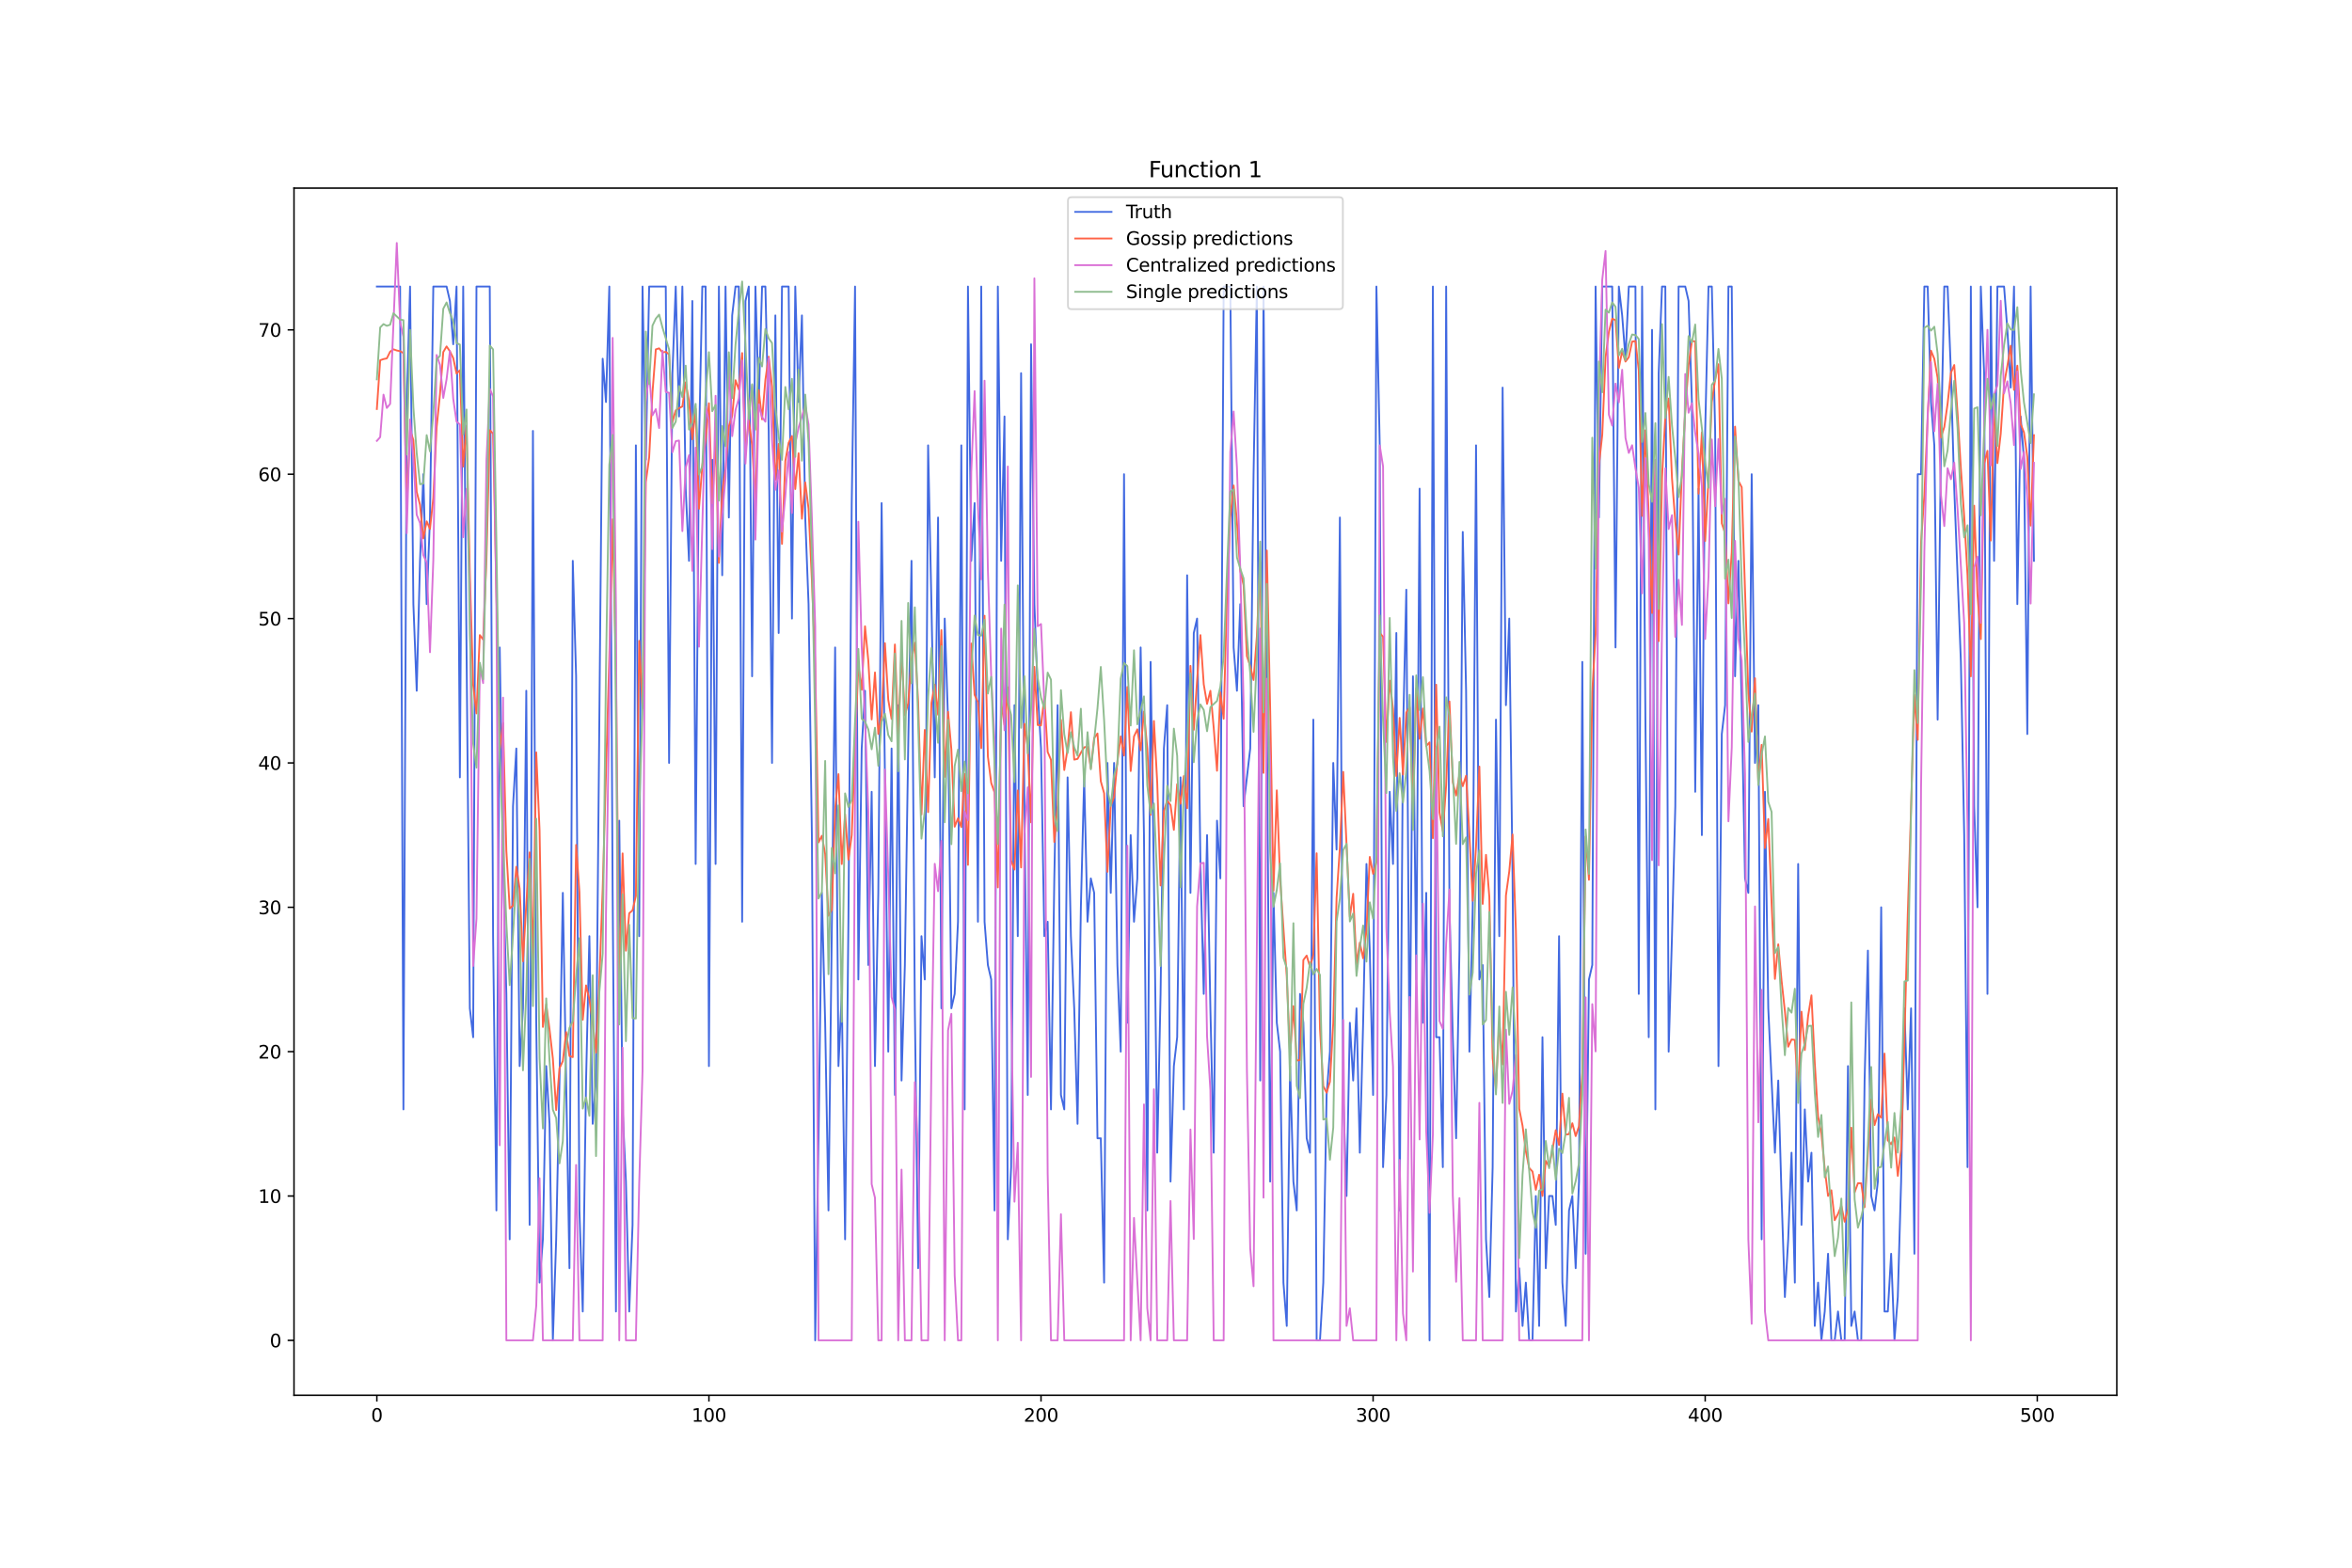 <?xml version="1.0" encoding="utf-8" standalone="no"?>
<!DOCTYPE svg PUBLIC "-//W3C//DTD SVG 1.1//EN"
  "http://www.w3.org/Graphics/SVG/1.1/DTD/svg11.dtd">
<svg xmlns:xlink="http://www.w3.org/1999/xlink" width="1296pt" height="864pt" viewBox="0 0 1296 864" xmlns="http://www.w3.org/2000/svg" version="1.1">
 <defs>
  <style type="text/css">*{stroke-linejoin: round; stroke-linecap: butt}</style>
 </defs>
 <g id="figure_1">
  <g id="patch_1">
   <path d="M 0 864 
L 1296 864 
L 1296 0 
L 0 0 
z
" style="fill: #ffffff"/>
  </g>
  <g id="axes_1">
   <g id="patch_2">
    <path d="M 162 768.96 
L 1166.4 768.96 
L 1166.4 103.68 
L 162 103.68 
z
" style="fill: #ffffff"/>
   </g>
   <g id="matplotlib.axis_1">
    <g id="xtick_1">
     <g id="line2d_1">
      <defs>
       <path id="mc1943045bb" d="M 0 0 
L 0 3.5 
" style="stroke: #000000; stroke-width: 0.8"/>
      </defs>
      <g>
       <use xlink:href="#mc1943045bb" x="207.655" y="768.96" style="stroke: #000000; stroke-width: 0.8"/>
      </g>
     </g>
     <g id="text_1">
      <!-- 0 -->
      <g transform="translate(204.473 783.558) scale(0.1 -0.1)">
       <defs>
        <path id="DejaVuSans-30" d="M 2034 4250 
Q 1547 4250 1301 3770 
Q 1056 3291 1056 2328 
Q 1056 1369 1301 889 
Q 1547 409 2034 409 
Q 2525 409 2770 889 
Q 3016 1369 3016 2328 
Q 3016 3291 2770 3770 
Q 2525 4250 2034 4250 
z
M 2034 4750 
Q 2819 4750 3233 4129 
Q 3647 3509 3647 2328 
Q 3647 1150 3233 529 
Q 2819 -91 2034 -91 
Q 1250 -91 836 529 
Q 422 1150 422 2328 
Q 422 3509 836 4129 
Q 1250 4750 2034 4750 
z
" transform="scale(0.016)"/>
       </defs>
       <use xlink:href="#DejaVuSans-30"/>
      </g>
     </g>
    </g>
    <g id="xtick_2">
     <g id="line2d_2">
      <g>
       <use xlink:href="#mc1943045bb" x="390.639" y="768.96" style="stroke: #000000; stroke-width: 0.8"/>
      </g>
     </g>
     <g id="text_2">
      <!-- 100 -->
      <g transform="translate(381.095 783.558) scale(0.1 -0.1)">
       <defs>
        <path id="DejaVuSans-31" d="M 794 531 
L 1825 531 
L 1825 4091 
L 703 3866 
L 703 4441 
L 1819 4666 
L 2450 4666 
L 2450 531 
L 3481 531 
L 3481 0 
L 794 0 
L 794 531 
z
" transform="scale(0.016)"/>
       </defs>
       <use xlink:href="#DejaVuSans-31"/>
       <use xlink:href="#DejaVuSans-30" x="63.623"/>
       <use xlink:href="#DejaVuSans-30" x="127.246"/>
      </g>
     </g>
    </g>
    <g id="xtick_3">
     <g id="line2d_3">
      <g>
       <use xlink:href="#mc1943045bb" x="573.623" y="768.96" style="stroke: #000000; stroke-width: 0.8"/>
      </g>
     </g>
     <g id="text_3">
      <!-- 200 -->
      <g transform="translate(564.079 783.558) scale(0.1 -0.1)">
       <defs>
        <path id="DejaVuSans-32" d="M 1228 531 
L 3431 531 
L 3431 0 
L 469 0 
L 469 531 
Q 828 903 1448 1529 
Q 2069 2156 2228 2338 
Q 2531 2678 2651 2914 
Q 2772 3150 2772 3378 
Q 2772 3750 2511 3984 
Q 2250 4219 1831 4219 
Q 1534 4219 1204 4116 
Q 875 4013 500 3803 
L 500 4441 
Q 881 4594 1212 4672 
Q 1544 4750 1819 4750 
Q 2544 4750 2975 4387 
Q 3406 4025 3406 3419 
Q 3406 3131 3298 2873 
Q 3191 2616 2906 2266 
Q 2828 2175 2409 1742 
Q 1991 1309 1228 531 
z
" transform="scale(0.016)"/>
       </defs>
       <use xlink:href="#DejaVuSans-32"/>
       <use xlink:href="#DejaVuSans-30" x="63.623"/>
       <use xlink:href="#DejaVuSans-30" x="127.246"/>
      </g>
     </g>
    </g>
    <g id="xtick_4">
     <g id="line2d_4">
      <g>
       <use xlink:href="#mc1943045bb" x="756.607" y="768.96" style="stroke: #000000; stroke-width: 0.8"/>
      </g>
     </g>
     <g id="text_4">
      <!-- 300 -->
      <g transform="translate(747.063 783.558) scale(0.1 -0.1)">
       <defs>
        <path id="DejaVuSans-33" d="M 2597 2516 
Q 3050 2419 3304 2112 
Q 3559 1806 3559 1356 
Q 3559 666 3084 287 
Q 2609 -91 1734 -91 
Q 1441 -91 1130 -33 
Q 819 25 488 141 
L 488 750 
Q 750 597 1062 519 
Q 1375 441 1716 441 
Q 2309 441 2620 675 
Q 2931 909 2931 1356 
Q 2931 1769 2642 2001 
Q 2353 2234 1838 2234 
L 1294 2234 
L 1294 2753 
L 1863 2753 
Q 2328 2753 2575 2939 
Q 2822 3125 2822 3475 
Q 2822 3834 2567 4026 
Q 2313 4219 1838 4219 
Q 1578 4219 1281 4162 
Q 984 4106 628 3988 
L 628 4550 
Q 988 4650 1302 4700 
Q 1616 4750 1894 4750 
Q 2613 4750 3031 4423 
Q 3450 4097 3450 3541 
Q 3450 3153 3228 2886 
Q 3006 2619 2597 2516 
z
" transform="scale(0.016)"/>
       </defs>
       <use xlink:href="#DejaVuSans-33"/>
       <use xlink:href="#DejaVuSans-30" x="63.623"/>
       <use xlink:href="#DejaVuSans-30" x="127.246"/>
      </g>
     </g>
    </g>
    <g id="xtick_5">
     <g id="line2d_5">
      <g>
       <use xlink:href="#mc1943045bb" x="939.591" y="768.96" style="stroke: #000000; stroke-width: 0.8"/>
      </g>
     </g>
     <g id="text_5">
      <!-- 400 -->
      <g transform="translate(930.047 783.558) scale(0.1 -0.1)">
       <defs>
        <path id="DejaVuSans-34" d="M 2419 4116 
L 825 1625 
L 2419 1625 
L 2419 4116 
z
M 2253 4666 
L 3047 4666 
L 3047 1625 
L 3713 1625 
L 3713 1100 
L 3047 1100 
L 3047 0 
L 2419 0 
L 2419 1100 
L 313 1100 
L 313 1709 
L 2253 4666 
z
" transform="scale(0.016)"/>
       </defs>
       <use xlink:href="#DejaVuSans-34"/>
       <use xlink:href="#DejaVuSans-30" x="63.623"/>
       <use xlink:href="#DejaVuSans-30" x="127.246"/>
      </g>
     </g>
    </g>
    <g id="xtick_6">
     <g id="line2d_6">
      <g>
       <use xlink:href="#mc1943045bb" x="1122.575" y="768.96" style="stroke: #000000; stroke-width: 0.8"/>
      </g>
     </g>
     <g id="text_6">
      <!-- 500 -->
      <g transform="translate(1113.032 783.558) scale(0.1 -0.1)">
       <defs>
        <path id="DejaVuSans-35" d="M 691 4666 
L 3169 4666 
L 3169 4134 
L 1269 4134 
L 1269 2991 
Q 1406 3038 1543 3061 
Q 1681 3084 1819 3084 
Q 2600 3084 3056 2656 
Q 3513 2228 3513 1497 
Q 3513 744 3044 326 
Q 2575 -91 1722 -91 
Q 1428 -91 1123 -41 
Q 819 9 494 109 
L 494 744 
Q 775 591 1075 516 
Q 1375 441 1709 441 
Q 2250 441 2565 725 
Q 2881 1009 2881 1497 
Q 2881 1984 2565 2268 
Q 2250 2553 1709 2553 
Q 1456 2553 1204 2497 
Q 953 2441 691 2322 
L 691 4666 
z
" transform="scale(0.016)"/>
       </defs>
       <use xlink:href="#DejaVuSans-35"/>
       <use xlink:href="#DejaVuSans-30" x="63.623"/>
       <use xlink:href="#DejaVuSans-30" x="127.246"/>
      </g>
     </g>
    </g>
   </g>
   <g id="matplotlib.axis_2">
    <g id="ytick_1">
     <g id="line2d_7">
      <defs>
       <path id="m480a8b5e9c" d="M 0 0 
L -3.5 0 
" style="stroke: #000000; stroke-width: 0.8"/>
      </defs>
      <g>
       <use xlink:href="#m480a8b5e9c" x="162" y="738.72" style="stroke: #000000; stroke-width: 0.8"/>
      </g>
     </g>
     <g id="text_7">
      <!-- 0 -->
      <g transform="translate(148.637 742.519) scale(0.1 -0.1)">
       <use xlink:href="#DejaVuSans-30"/>
      </g>
     </g>
    </g>
    <g id="ytick_2">
     <g id="line2d_8">
      <g>
       <use xlink:href="#m480a8b5e9c" x="162" y="659.159" style="stroke: #000000; stroke-width: 0.8"/>
      </g>
     </g>
     <g id="text_8">
      <!-- 10 -->
      <g transform="translate(142.275 662.958) scale(0.1 -0.1)">
       <use xlink:href="#DejaVuSans-31"/>
       <use xlink:href="#DejaVuSans-30" x="63.623"/>
      </g>
     </g>
    </g>
    <g id="ytick_3">
     <g id="line2d_9">
      <g>
       <use xlink:href="#m480a8b5e9c" x="162" y="579.597" style="stroke: #000000; stroke-width: 0.8"/>
      </g>
     </g>
     <g id="text_9">
      <!-- 20 -->
      <g transform="translate(142.275 583.396) scale(0.1 -0.1)">
       <use xlink:href="#DejaVuSans-32"/>
       <use xlink:href="#DejaVuSans-30" x="63.623"/>
      </g>
     </g>
    </g>
    <g id="ytick_4">
     <g id="line2d_10">
      <g>
       <use xlink:href="#m480a8b5e9c" x="162" y="500.036" style="stroke: #000000; stroke-width: 0.8"/>
      </g>
     </g>
     <g id="text_10">
      <!-- 30 -->
      <g transform="translate(142.275 503.835) scale(0.1 -0.1)">
       <use xlink:href="#DejaVuSans-33"/>
       <use xlink:href="#DejaVuSans-30" x="63.623"/>
      </g>
     </g>
    </g>
    <g id="ytick_5">
     <g id="line2d_11">
      <g>
       <use xlink:href="#m480a8b5e9c" x="162" y="420.475" style="stroke: #000000; stroke-width: 0.8"/>
      </g>
     </g>
     <g id="text_11">
      <!-- 40 -->
      <g transform="translate(142.275 424.274) scale(0.1 -0.1)">
       <use xlink:href="#DejaVuSans-34"/>
       <use xlink:href="#DejaVuSans-30" x="63.623"/>
      </g>
     </g>
    </g>
    <g id="ytick_6">
     <g id="line2d_12">
      <g>
       <use xlink:href="#m480a8b5e9c" x="162" y="340.913" style="stroke: #000000; stroke-width: 0.8"/>
      </g>
     </g>
     <g id="text_12">
      <!-- 50 -->
      <g transform="translate(142.275 344.712) scale(0.1 -0.1)">
       <use xlink:href="#DejaVuSans-35"/>
       <use xlink:href="#DejaVuSans-30" x="63.623"/>
      </g>
     </g>
    </g>
    <g id="ytick_7">
     <g id="line2d_13">
      <g>
       <use xlink:href="#m480a8b5e9c" x="162" y="261.352" style="stroke: #000000; stroke-width: 0.8"/>
      </g>
     </g>
     <g id="text_13">
      <!-- 60 -->
      <g transform="translate(142.275 265.151) scale(0.1 -0.1)">
       <defs>
        <path id="DejaVuSans-36" d="M 2113 2584 
Q 1688 2584 1439 2293 
Q 1191 2003 1191 1497 
Q 1191 994 1439 701 
Q 1688 409 2113 409 
Q 2538 409 2786 701 
Q 3034 994 3034 1497 
Q 3034 2003 2786 2293 
Q 2538 2584 2113 2584 
z
M 3366 4563 
L 3366 3988 
Q 3128 4100 2886 4159 
Q 2644 4219 2406 4219 
Q 1781 4219 1451 3797 
Q 1122 3375 1075 2522 
Q 1259 2794 1537 2939 
Q 1816 3084 2150 3084 
Q 2853 3084 3261 2657 
Q 3669 2231 3669 1497 
Q 3669 778 3244 343 
Q 2819 -91 2113 -91 
Q 1303 -91 875 529 
Q 447 1150 447 2328 
Q 447 3434 972 4092 
Q 1497 4750 2381 4750 
Q 2619 4750 2861 4703 
Q 3103 4656 3366 4563 
z
" transform="scale(0.016)"/>
       </defs>
       <use xlink:href="#DejaVuSans-36"/>
       <use xlink:href="#DejaVuSans-30" x="63.623"/>
      </g>
     </g>
    </g>
    <g id="ytick_8">
     <g id="line2d_14">
      <g>
       <use xlink:href="#m480a8b5e9c" x="162" y="181.79" style="stroke: #000000; stroke-width: 0.8"/>
      </g>
     </g>
     <g id="text_14">
      <!-- 70 -->
      <g transform="translate(142.275 185.59) scale(0.1 -0.1)">
       <defs>
        <path id="DejaVuSans-37" d="M 525 4666 
L 3525 4666 
L 3525 4397 
L 1831 0 
L 1172 0 
L 2766 4134 
L 525 4134 
L 525 4666 
z
" transform="scale(0.016)"/>
       </defs>
       <use xlink:href="#DejaVuSans-37"/>
       <use xlink:href="#DejaVuSans-30" x="63.623"/>
      </g>
     </g>
    </g>
   </g>
   <g id="line2d_15">
    <path d="M 207.655 157.922 
L 220.463 157.922 
L 222.293 611.422 
L 224.123 221.571 
L 225.953 157.922 
L 227.783 332.957 
L 229.613 380.694 
L 231.442 309.089 
L 233.272 261.352 
L 235.102 332.957 
L 236.932 285.22 
L 238.762 157.922 
L 246.081 157.922 
L 247.911 165.878 
L 249.741 189.747 
L 251.571 157.922 
L 253.401 428.431 
L 255.23 157.922 
L 258.89 555.729 
L 260.72 571.641 
L 262.55 157.922 
L 269.869 157.922 
L 271.699 515.948 
L 273.529 667.115 
L 275.359 356.825 
L 277.189 476.168 
L 279.018 547.773 
L 280.848 683.027 
L 282.678 444.343 
L 284.508 412.518 
L 286.338 587.553 
L 288.168 555.729 
L 289.997 380.694 
L 291.827 675.071 
L 293.657 237.483 
L 295.487 563.685 
L 297.317 706.895 
L 299.147 683.027 
L 300.976 587.553 
L 302.806 619.378 
L 304.636 738.72 
L 306.466 683.027 
L 308.296 595.51 
L 310.126 492.08 
L 313.785 698.939 
L 315.615 309.089 
L 317.445 372.738 
L 319.275 667.115 
L 321.105 722.808 
L 322.935 595.51 
L 324.764 515.948 
L 326.594 619.378 
L 328.424 595.51 
L 332.084 197.703 
L 333.914 221.571 
L 335.743 157.922 
L 337.573 492.08 
L 339.403 722.808 
L 341.233 452.299 
L 343.063 611.422 
L 344.893 651.203 
L 346.723 722.808 
L 348.552 675.071 
L 350.382 245.44 
L 352.212 515.948 
L 354.042 157.922 
L 355.872 253.396 
L 357.702 157.922 
L 366.851 157.922 
L 368.681 420.475 
L 370.51 205.659 
L 372.34 157.922 
L 374.17 229.527 
L 376 157.922 
L 377.83 269.308 
L 379.66 309.089 
L 381.489 165.878 
L 383.319 476.168 
L 385.149 245.44 
L 386.979 157.922 
L 388.809 157.922 
L 390.639 587.553 
L 392.469 253.396 
L 394.298 476.168 
L 396.128 157.922 
L 397.958 317.045 
L 399.788 157.922 
L 401.618 285.22 
L 403.448 173.834 
L 405.277 157.922 
L 407.107 157.922 
L 408.937 507.992 
L 410.767 165.878 
L 412.597 157.922 
L 414.427 372.738 
L 416.256 157.922 
L 418.086 221.571 
L 419.916 157.922 
L 421.746 157.922 
L 423.576 237.483 
L 425.406 420.475 
L 427.236 173.834 
L 429.065 348.869 
L 430.895 157.922 
L 434.555 157.922 
L 436.385 340.913 
L 438.215 157.922 
L 440.044 221.571 
L 441.874 173.834 
L 443.704 285.22 
L 445.534 332.957 
L 447.364 460.255 
L 449.194 738.72 
L 451.023 627.334 
L 452.853 492.08 
L 454.683 563.685 
L 456.513 667.115 
L 460.173 356.825 
L 462.003 587.553 
L 463.832 547.773 
L 465.662 683.027 
L 467.492 507.992 
L 469.322 277.264 
L 471.152 157.922 
L 472.982 539.817 
L 474.811 412.518 
L 476.641 380.694 
L 478.471 531.86 
L 480.301 436.387 
L 482.131 587.553 
L 483.961 492.08 
L 485.79 277.264 
L 489.45 579.597 
L 491.28 412.518 
L 493.11 603.466 
L 494.94 388.65 
L 496.77 595.51 
L 498.599 531.86 
L 500.429 412.518 
L 502.259 309.089 
L 504.089 555.729 
L 505.919 698.939 
L 507.749 515.948 
L 509.578 539.817 
L 511.408 245.44 
L 513.238 332.957 
L 515.068 428.431 
L 516.898 285.22 
L 518.728 555.729 
L 520.557 340.913 
L 522.387 396.606 
L 524.217 555.729 
L 526.047 547.773 
L 527.877 507.992 
L 529.707 245.44 
L 531.536 611.422 
L 533.366 157.922 
L 535.196 309.089 
L 537.026 277.264 
L 538.856 507.992 
L 540.686 157.922 
L 542.516 507.992 
L 544.345 531.86 
L 546.175 539.817 
L 548.005 667.115 
L 549.835 157.922 
L 551.665 309.089 
L 553.495 229.527 
L 555.324 683.027 
L 557.154 643.246 
L 558.984 388.65 
L 560.814 515.948 
L 562.644 205.659 
L 564.474 444.343 
L 566.303 603.466 
L 568.133 189.747 
L 569.963 332.957 
L 571.793 380.694 
L 573.623 412.518 
L 575.453 515.948 
L 577.283 507.992 
L 579.112 611.422 
L 580.942 484.124 
L 582.772 388.65 
L 584.602 603.466 
L 586.432 611.422 
L 588.262 428.431 
L 590.091 515.948 
L 591.921 555.729 
L 593.751 619.378 
L 595.581 500.036 
L 597.411 428.431 
L 599.241 507.992 
L 601.07 484.124 
L 602.9 492.08 
L 604.73 627.334 
L 606.56 627.334 
L 608.39 706.895 
L 610.22 420.475 
L 612.05 492.08 
L 613.879 420.475 
L 615.709 531.86 
L 617.539 579.597 
L 619.369 261.352 
L 621.199 563.685 
L 623.029 460.255 
L 624.858 507.992 
L 626.688 484.124 
L 628.518 356.825 
L 630.348 460.255 
L 632.178 667.115 
L 634.008 364.782 
L 635.837 484.124 
L 637.667 635.29 
L 639.497 547.773 
L 641.327 412.518 
L 643.157 388.65 
L 644.987 651.203 
L 646.817 587.553 
L 648.646 571.641 
L 650.476 428.431 
L 652.306 611.422 
L 654.136 317.045 
L 655.966 492.08 
L 657.796 348.869 
L 659.625 340.913 
L 661.455 476.168 
L 663.285 547.773 
L 665.115 460.255 
L 666.945 555.729 
L 668.775 635.29 
L 670.604 452.299 
L 672.434 484.124 
L 674.264 157.922 
L 677.924 157.922 
L 679.754 356.825 
L 681.583 380.694 
L 683.413 332.957 
L 685.243 444.343 
L 688.903 412.518 
L 690.733 261.352 
L 692.563 157.922 
L 694.392 595.51 
L 696.222 157.922 
L 698.052 388.65 
L 699.882 651.203 
L 701.712 492.08 
L 703.542 563.685 
L 705.371 579.597 
L 707.201 706.895 
L 709.031 730.764 
L 710.861 587.553 
L 712.691 651.203 
L 714.521 667.115 
L 716.35 547.773 
L 718.18 563.685 
L 720.01 627.334 
L 721.84 635.29 
L 723.67 396.606 
L 725.5 738.72 
L 727.33 738.72 
L 729.159 706.895 
L 730.989 603.466 
L 732.819 579.597 
L 734.649 420.475 
L 736.479 468.211 
L 738.309 285.22 
L 740.138 603.466 
L 741.968 659.159 
L 743.798 563.685 
L 745.628 595.51 
L 747.458 555.729 
L 749.288 635.29 
L 751.117 563.685 
L 752.947 476.168 
L 754.777 523.904 
L 756.607 603.466 
L 758.437 157.922 
L 760.267 245.44 
L 762.097 643.246 
L 763.926 603.466 
L 765.756 436.387 
L 767.586 476.168 
L 769.416 348.869 
L 771.246 667.115 
L 773.076 404.562 
L 774.905 325.001 
L 776.735 595.51 
L 778.565 372.738 
L 780.395 539.817 
L 782.225 269.308 
L 784.055 563.685 
L 785.884 492.08 
L 787.714 738.72 
L 789.544 157.922 
L 791.374 571.641 
L 793.204 571.641 
L 795.034 643.246 
L 796.864 157.922 
L 798.693 500.036 
L 800.523 571.641 
L 802.353 627.334 
L 804.183 523.904 
L 806.013 293.176 
L 807.843 380.694 
L 809.672 579.597 
L 811.502 500.036 
L 813.332 245.44 
L 815.162 539.817 
L 816.992 531.86 
L 818.822 683.027 
L 820.651 714.852 
L 822.481 643.246 
L 824.311 396.606 
L 826.141 515.948 
L 827.971 213.615 
L 829.801 388.65 
L 831.63 340.913 
L 833.46 484.124 
L 835.29 722.808 
L 837.12 698.939 
L 838.95 730.764 
L 840.78 706.895 
L 842.61 738.72 
L 844.439 738.72 
L 846.269 659.159 
L 848.099 730.764 
L 849.929 571.641 
L 851.759 698.939 
L 853.589 659.159 
L 855.418 659.159 
L 857.248 675.071 
L 859.078 515.948 
L 860.908 706.895 
L 862.738 730.764 
L 864.568 667.115 
L 866.397 659.159 
L 868.227 698.939 
L 870.057 651.203 
L 871.887 364.782 
L 873.717 690.983 
L 875.547 539.817 
L 877.377 531.86 
L 879.206 157.922 
L 881.036 285.22 
L 882.866 157.922 
L 888.356 157.922 
L 890.185 356.825 
L 892.015 157.922 
L 893.845 173.834 
L 895.675 197.703 
L 897.505 157.922 
L 901.164 157.922 
L 902.994 547.773 
L 904.824 157.922 
L 906.654 396.606 
L 908.484 571.641 
L 910.314 181.79 
L 912.144 611.422 
L 913.973 205.659 
L 915.803 157.922 
L 917.633 157.922 
L 919.463 579.597 
L 921.293 515.948 
L 923.123 444.343 
L 924.952 157.922 
L 928.612 157.922 
L 930.442 165.878 
L 932.272 221.571 
L 934.102 436.387 
L 935.931 269.308 
L 937.761 460.255 
L 939.591 237.483 
L 941.421 157.922 
L 943.251 157.922 
L 945.081 237.483 
L 946.911 587.553 
L 948.74 404.562 
L 950.57 388.65 
L 952.4 157.922 
L 954.23 157.922 
L 956.06 372.738 
L 957.89 309.089 
L 959.719 388.65 
L 961.549 484.124 
L 963.379 492.08 
L 965.209 261.352 
L 967.039 420.475 
L 968.869 388.65 
L 970.698 683.027 
L 972.528 436.387 
L 974.358 555.729 
L 978.018 635.29 
L 979.848 595.51 
L 981.678 659.159 
L 983.507 714.852 
L 985.337 683.027 
L 987.167 635.29 
L 988.997 706.895 
L 990.827 476.168 
L 992.657 675.071 
L 994.486 611.422 
L 996.316 651.203 
L 998.146 635.29 
L 999.976 730.764 
L 1001.806 706.895 
L 1003.636 738.72 
L 1005.465 722.808 
L 1007.295 690.983 
L 1009.125 738.72 
L 1010.955 738.72 
L 1012.785 722.808 
L 1014.615 738.72 
L 1016.444 738.72 
L 1018.274 587.553 
L 1020.104 730.764 
L 1021.934 722.808 
L 1023.764 738.72 
L 1025.594 738.72 
L 1027.424 595.51 
L 1029.253 523.904 
L 1031.083 659.159 
L 1032.913 667.115 
L 1034.743 651.203 
L 1036.573 500.036 
L 1038.403 722.808 
L 1040.232 722.808 
L 1042.062 690.983 
L 1043.892 738.72 
L 1045.722 714.852 
L 1047.552 651.203 
L 1049.382 555.729 
L 1051.211 611.422 
L 1053.041 555.729 
L 1054.871 690.983 
L 1056.701 261.352 
L 1058.531 261.352 
L 1060.361 157.922 
L 1062.191 157.922 
L 1064.02 221.571 
L 1065.85 245.44 
L 1067.68 396.606 
L 1069.51 245.44 
L 1071.34 157.922 
L 1073.17 157.922 
L 1074.999 205.659 
L 1076.829 269.308 
L 1080.489 364.782 
L 1082.319 460.255 
L 1084.149 643.246 
L 1085.978 157.922 
L 1087.808 444.343 
L 1089.638 500.036 
L 1091.468 157.922 
L 1093.298 205.659 
L 1095.128 547.773 
L 1096.958 157.922 
L 1098.787 309.089 
L 1100.617 157.922 
L 1104.277 157.922 
L 1106.107 181.79 
L 1107.937 213.615 
L 1109.766 157.922 
L 1111.596 332.957 
L 1113.426 229.527 
L 1115.256 253.396 
L 1117.086 404.562 
L 1118.916 157.922 
L 1120.745 309.089 
L 1120.745 309.089 
" clip-path="url(#p8edc56c03e)" style="fill: none; stroke: #4169e1; stroke-linecap: square"/>
   </g>
   <g id="line2d_16">
    <path d="M 207.655 225.416 
L 209.484 198.545 
L 211.314 197.901 
L 213.144 197.522 
L 214.974 193.827 
L 216.804 192.514 
L 218.634 193.156 
L 220.463 193.55 
L 222.293 194.568 
L 224.123 279.327 
L 225.953 236.948 
L 227.783 242.561 
L 229.613 271.099 
L 231.442 278.255 
L 233.272 296.726 
L 235.102 287.322 
L 236.932 291.506 
L 238.762 274.498 
L 240.592 235.395 
L 242.422 217.447 
L 244.251 194.03 
L 246.081 190.918 
L 247.911 193.625 
L 249.741 197.335 
L 251.571 205.88 
L 253.401 204.043 
L 255.23 257.14 
L 257.06 234.647 
L 258.89 316.212 
L 260.72 377.48 
L 262.55 393.172 
L 264.38 350.019 
L 266.209 352.498 
L 268.039 308.761 
L 269.869 237.103 
L 271.699 238.972 
L 275.359 413.394 
L 277.189 398.425 
L 279.018 468.9 
L 280.848 500.716 
L 282.678 499.102 
L 284.508 477.695 
L 286.338 489.752 
L 288.168 529.788 
L 289.997 498.043 
L 291.827 469.764 
L 293.657 528.929 
L 295.487 414.649 
L 297.317 457.617 
L 299.147 565.982 
L 300.976 553.482 
L 302.806 567.385 
L 304.636 583.323 
L 306.466 611.773 
L 308.296 588.737 
L 310.126 584.805 
L 311.956 568.808 
L 313.785 582.016 
L 315.615 582.613 
L 317.445 465.662 
L 319.275 491.602 
L 321.105 562.021 
L 322.935 543.071 
L 324.764 550.746 
L 326.594 563.67 
L 328.424 580.13 
L 330.254 540.305 
L 332.084 490.044 
L 335.743 362.228 
L 337.573 286.218 
L 339.403 367.527 
L 341.233 547.839 
L 343.063 470.332 
L 344.893 523.969 
L 346.723 503.335 
L 348.552 501.696 
L 350.382 493.809 
L 352.212 353.203 
L 354.042 390.383 
L 355.872 265.656 
L 357.702 252.085 
L 359.531 216.317 
L 361.361 192.548 
L 363.191 191.971 
L 365.021 194.255 
L 366.851 193.9 
L 368.681 195.294 
L 370.51 232.661 
L 372.34 226.195 
L 374.17 224.982 
L 376 224.006 
L 377.83 210.694 
L 379.66 221.102 
L 381.489 242.118 
L 383.319 225.369 
L 385.149 280.407 
L 386.979 256.619 
L 388.809 242.823 
L 390.639 222.254 
L 392.469 277.458 
L 394.298 242.208 
L 396.128 310.229 
L 397.958 271.155 
L 399.788 258.467 
L 401.618 234.965 
L 403.448 229.264 
L 405.277 209.546 
L 407.107 214.606 
L 408.937 194.562 
L 410.767 249.418 
L 412.597 231.544 
L 414.427 245.308 
L 416.256 276.947 
L 418.086 215.076 
L 419.916 231.111 
L 421.746 209.3 
L 423.576 196.599 
L 425.406 213.023 
L 427.236 264.445 
L 429.065 244.64 
L 430.895 299.765 
L 432.725 254.069 
L 434.555 244.031 
L 436.385 240.307 
L 438.215 269.546 
L 440.044 249.798 
L 441.874 285.908 
L 443.704 265.876 
L 445.534 280.349 
L 447.364 319.681 
L 449.194 366.108 
L 451.023 464.294 
L 452.853 460.633 
L 454.683 470.656 
L 456.513 504.689 
L 458.343 501.387 
L 460.173 446.019 
L 462.003 426.64 
L 463.832 476.201 
L 465.662 448.71 
L 467.492 473.807 
L 469.322 460.21 
L 471.152 411.425 
L 472.982 366.854 
L 474.811 380.169 
L 476.641 345.162 
L 478.471 364.199 
L 480.301 396.514 
L 482.131 370.624 
L 483.961 404.535 
L 485.79 394.314 
L 487.62 354.5 
L 489.45 385.663 
L 491.28 396.218 
L 493.11 355.199 
L 494.94 404.95 
L 496.77 359.476 
L 498.599 394.207 
L 500.429 387.701 
L 502.259 363.618 
L 504.089 354.233 
L 505.919 386.986 
L 507.749 448.862 
L 509.578 402.285 
L 511.408 447.575 
L 513.238 387.427 
L 515.068 377.357 
L 516.898 393.904 
L 518.728 347.285 
L 520.557 428.151 
L 522.387 392.301 
L 524.217 412.941 
L 526.047 455.618 
L 527.877 450.968 
L 529.707 455.838 
L 531.536 426.504 
L 533.366 476.652 
L 535.196 354.651 
L 537.026 382.952 
L 538.856 386.948 
L 540.686 412.355 
L 542.516 339.335 
L 544.345 416.918 
L 546.175 431.51 
L 548.005 436.709 
L 549.835 489.076 
L 551.665 386.941 
L 553.495 399.533 
L 555.324 378.828 
L 557.154 474.317 
L 558.984 479.247 
L 560.814 435.644 
L 562.644 478.09 
L 564.474 398.904 
L 566.303 412.153 
L 568.133 453.24 
L 569.963 367.509 
L 571.793 399.586 
L 573.623 399.816 
L 575.453 384.045 
L 577.283 414.404 
L 579.112 418.755 
L 580.942 464.083 
L 582.772 443.876 
L 584.602 396.73 
L 586.432 424.379 
L 588.262 412.732 
L 590.091 392.494 
L 591.921 418.659 
L 593.751 418.254 
L 595.581 414.871 
L 597.411 411.872 
L 599.241 411.472 
L 601.07 423.481 
L 602.9 406.735 
L 604.73 404.24 
L 606.56 430.591 
L 608.39 437.174 
L 610.22 480.481 
L 612.05 444.104 
L 613.879 439.215 
L 615.709 419.761 
L 617.539 405.851 
L 619.369 416.399 
L 621.199 378.607 
L 623.029 424.94 
L 624.858 405.869 
L 626.688 401.953 
L 628.518 413.488 
L 630.348 392.144 
L 632.178 412.697 
L 634.008 449.063 
L 635.837 397.357 
L 637.667 431.496 
L 639.497 488.013 
L 641.327 447.043 
L 643.157 441.252 
L 644.987 443.713 
L 646.817 457.371 
L 648.646 432.18 
L 650.476 442.949 
L 652.306 427.715 
L 654.136 445.418 
L 655.966 366.975 
L 657.796 402.222 
L 659.625 374.945 
L 661.455 350.029 
L 663.285 377.106 
L 665.115 387.932 
L 666.945 380.713 
L 668.775 401.065 
L 670.604 424.786 
L 672.434 381.554 
L 674.264 396.118 
L 676.094 328.186 
L 677.924 285.241 
L 679.754 267.564 
L 681.583 287.633 
L 683.413 314.652 
L 685.243 322.472 
L 687.073 361.625 
L 688.903 367.158 
L 690.733 374.763 
L 692.563 350.667 
L 694.392 309.77 
L 696.222 425.97 
L 698.052 303.405 
L 699.882 389.96 
L 701.712 490.905 
L 703.542 435.589 
L 705.371 484.782 
L 709.031 538.303 
L 710.861 581.86 
L 712.691 554.507 
L 714.521 584.481 
L 716.35 584.266 
L 718.18 529.082 
L 720.01 526.648 
L 721.84 532.888 
L 723.67 526.353 
L 725.5 470.272 
L 727.33 566.992 
L 729.159 598.649 
L 730.989 602.193 
L 732.819 596.167 
L 734.649 563.741 
L 736.479 494.977 
L 738.309 466.98 
L 740.138 425.391 
L 743.798 505.278 
L 745.628 492.584 
L 747.458 531.508 
L 749.288 519.535 
L 751.117 528.158 
L 752.947 512.949 
L 754.777 472.276 
L 756.607 481.605 
L 758.437 475.171 
L 760.267 348.874 
L 762.097 350.918 
L 763.926 408.905 
L 765.756 375.108 
L 767.586 390.759 
L 769.416 427.694 
L 771.246 395.65 
L 773.076 426.884 
L 774.905 392.683 
L 776.735 389.825 
L 778.565 446.523 
L 780.395 379.369 
L 782.225 407.164 
L 784.055 390.486 
L 785.884 411.125 
L 787.714 409.116 
L 789.544 461.944 
L 791.374 377.358 
L 793.204 447.8 
L 795.034 458.158 
L 796.864 432.84 
L 798.693 386.607 
L 800.523 431.063 
L 802.353 438.422 
L 804.183 426.811 
L 806.013 433.291 
L 807.843 427.497 
L 809.672 460.034 
L 811.502 496.464 
L 813.332 466.434 
L 815.162 422.477 
L 816.992 498.173 
L 818.822 471.125 
L 820.651 494.312 
L 822.481 583.353 
L 824.311 600.054 
L 826.141 563.386 
L 827.971 586.615 
L 829.801 493.539 
L 831.63 480.291 
L 833.46 459.917 
L 835.29 512.986 
L 837.12 611.085 
L 838.95 620.402 
L 840.78 634.501 
L 842.61 643.694 
L 844.439 645.665 
L 846.269 655.75 
L 848.099 647.439 
L 849.929 659.131 
L 851.759 639.797 
L 853.589 642.919 
L 855.418 633.936 
L 857.248 622.885 
L 859.078 631.102 
L 860.908 602.727 
L 862.738 625.302 
L 864.568 625.06 
L 866.397 619.039 
L 868.227 626.131 
L 870.057 620.7 
L 871.887 591.007 
L 873.717 461.095 
L 875.547 484.871 
L 877.377 381.254 
L 879.206 349.427 
L 881.036 256.35 
L 882.866 239.685 
L 884.696 196.9 
L 886.526 182.932 
L 888.356 175.61 
L 890.185 176.44 
L 892.015 202.75 
L 893.845 193.56 
L 895.675 199.282 
L 897.505 196.874 
L 899.335 188.273 
L 901.164 187.964 
L 902.994 204.062 
L 904.824 284.343 
L 906.654 237.117 
L 908.484 284.395 
L 910.314 337.857 
L 912.144 253.587 
L 913.973 353.372 
L 915.803 263.217 
L 917.633 229.365 
L 919.463 219.65 
L 921.293 263.554 
L 923.123 287.489 
L 924.952 305.622 
L 926.782 259.6 
L 928.612 226.789 
L 930.442 201.106 
L 932.272 187.918 
L 934.102 188.184 
L 935.931 272.08 
L 937.761 238.259 
L 939.591 298.166 
L 941.421 264.21 
L 943.251 221.577 
L 945.081 209.19 
L 946.911 200.742 
L 948.74 288.422 
L 950.57 293.933 
L 952.4 332.54 
L 954.23 304.297 
L 956.06 235.12 
L 957.89 265.022 
L 959.719 268.515 
L 963.379 382.162 
L 965.209 403.216 
L 967.039 373.8 
L 968.869 430.79 
L 970.698 410.503 
L 972.528 467.383 
L 974.358 451.391 
L 976.188 497.812 
L 978.018 539.517 
L 979.848 520.451 
L 981.678 540.412 
L 983.507 557.251 
L 985.337 576.878 
L 987.167 572.903 
L 988.997 573.11 
L 990.827 600.102 
L 992.657 557.569 
L 994.486 578.695 
L 996.316 559.883 
L 998.146 548.558 
L 999.976 585.963 
L 1001.806 615.572 
L 1003.636 624.766 
L 1005.465 644.199 
L 1007.295 659.121 
L 1009.125 656.001 
L 1010.955 672.504 
L 1012.785 669.006 
L 1014.615 664.565 
L 1016.444 673.355 
L 1018.274 666.268 
L 1020.104 621.51 
L 1021.934 657.14 
L 1023.764 652.109 
L 1025.594 652.176 
L 1027.424 665.297 
L 1031.083 605.997 
L 1032.913 620.059 
L 1034.743 614.073 
L 1036.573 615.986 
L 1038.403 580.649 
L 1040.232 628.48 
L 1042.062 630.634 
L 1043.892 626.894 
L 1045.722 648.046 
L 1047.552 633.787 
L 1049.382 573.588 
L 1051.211 504.019 
L 1053.041 445.473 
L 1054.871 382.856 
L 1056.701 407.738 
L 1058.531 298.875 
L 1060.361 272.85 
L 1062.191 230.148 
L 1064.02 193.254 
L 1065.85 197.763 
L 1067.68 208.302 
L 1069.51 241.096 
L 1071.34 235.35 
L 1073.17 222.466 
L 1074.999 205.425 
L 1076.829 201.173 
L 1078.659 227.869 
L 1080.489 258.345 
L 1082.319 284.765 
L 1084.149 317.218 
L 1085.978 372.746 
L 1087.808 278.687 
L 1089.638 327.691 
L 1091.468 352.219 
L 1093.298 255.566 
L 1095.128 248.463 
L 1096.958 297.938 
L 1098.787 221.388 
L 1100.617 255.249 
L 1102.447 238.995 
L 1104.277 211.621 
L 1106.107 201.655 
L 1107.937 190.564 
L 1109.766 214.874 
L 1111.596 201.523 
L 1113.426 233.638 
L 1115.256 238.328 
L 1117.086 251.746 
L 1118.916 289.667 
L 1120.745 239.86 
L 1120.745 239.86 
" clip-path="url(#p8edc56c03e)" style="fill: none; stroke: #ff6347; stroke-linecap: square"/>
   </g>
   <g id="line2d_17">
    <path d="M 207.655 242.988 
L 209.484 240.914 
L 211.314 217.497 
L 213.144 224.848 
L 214.974 222.608 
L 218.634 133.92 
L 220.463 177.555 
L 222.293 185.597 
L 224.123 293.908 
L 225.953 231.167 
L 227.783 253.404 
L 229.613 283.708 
L 231.442 288.248 
L 233.272 305.985 
L 235.102 310.04 
L 236.932 359.466 
L 238.762 308.791 
L 240.592 195.631 
L 242.422 201.074 
L 244.251 219.317 
L 246.081 209.006 
L 247.911 193.415 
L 249.741 219.78 
L 251.571 232.37 
L 253.401 233.912 
L 255.23 296.086 
L 257.06 269.412 
L 258.89 325.388 
L 260.72 532.388 
L 262.55 506.36 
L 264.38 367.548 
L 266.209 376.47 
L 268.039 253.769 
L 269.869 214.275 
L 271.699 218.502 
L 273.529 333.974 
L 275.359 631.196 
L 277.189 384.487 
L 279.018 738.72 
L 293.657 738.72 
L 295.487 719.596 
L 297.317 649.368 
L 299.147 738.72 
L 315.615 738.72 
L 317.445 642.052 
L 319.275 738.72 
L 332.084 738.72 
L 333.914 503.665 
L 335.743 386.947 
L 337.573 186.219 
L 339.403 335.428 
L 341.233 738.72 
L 343.063 577.431 
L 344.893 738.72 
L 350.382 738.72 
L 352.212 652.382 
L 354.042 590.152 
L 355.872 221.672 
L 357.702 205.446 
L 359.531 228.882 
L 361.361 225.494 
L 363.191 235.915 
L 365.021 193.256 
L 366.851 216.019 
L 368.681 216.482 
L 370.51 249.271 
L 372.34 243.148 
L 374.17 242.795 
L 376 292.717 
L 377.83 257.738 
L 379.66 250.89 
L 381.489 314.593 
L 383.319 246.687 
L 385.149 356.426 
L 388.809 224.096 
L 390.639 231.75 
L 392.469 302.651 
L 394.298 218.134 
L 396.128 306.714 
L 397.958 283.959 
L 399.788 263.395 
L 401.618 200.821 
L 403.448 240.353 
L 405.277 225.96 
L 407.107 219.574 
L 408.937 198.668 
L 410.767 255.523 
L 412.597 226.506 
L 414.427 212.499 
L 416.256 297.385 
L 418.086 222.918 
L 419.916 229.905 
L 421.746 232.396 
L 423.576 197.303 
L 425.406 242.592 
L 427.236 269.944 
L 429.065 259.256 
L 430.895 292.983 
L 432.725 273.444 
L 434.555 249.123 
L 436.385 282.735 
L 438.215 244.668 
L 440.044 235.578 
L 443.704 223.408 
L 445.534 233.921 
L 447.364 285.191 
L 449.194 345.292 
L 451.023 738.72 
L 469.322 738.72 
L 471.152 439.411 
L 472.982 287.546 
L 474.811 356.158 
L 476.641 396.652 
L 478.471 447.295 
L 480.301 652.636 
L 482.131 660.145 
L 483.961 738.72 
L 485.79 738.72 
L 487.62 424.171 
L 489.45 482.871 
L 491.28 549.533 
L 493.11 556.332 
L 494.94 738.72 
L 496.77 644.612 
L 498.599 738.72 
L 502.259 738.72 
L 504.089 596.384 
L 505.919 634.671 
L 507.749 738.72 
L 511.408 738.72 
L 513.238 585.487 
L 515.068 476.072 
L 516.898 491.171 
L 518.728 463.472 
L 520.557 738.72 
L 522.387 567.866 
L 524.217 558.747 
L 526.047 702.826 
L 527.877 738.72 
L 529.707 738.72 
L 531.536 447.232 
L 533.366 452.067 
L 535.196 260.197 
L 537.026 215.55 
L 538.856 278.749 
L 540.686 319.32 
L 542.516 209.823 
L 544.345 313.732 
L 546.175 372.71 
L 548.005 407.136 
L 549.835 738.72 
L 551.665 346.434 
L 553.495 402.469 
L 555.324 257.112 
L 557.154 552.194 
L 558.984 662.3 
L 560.814 629.815 
L 562.644 738.72 
L 564.474 459.414 
L 566.303 433.923 
L 568.133 593.534 
L 569.963 153.418 
L 571.793 345.137 
L 573.623 343.925 
L 575.453 387.448 
L 577.283 646.382 
L 579.112 738.72 
L 582.772 738.72 
L 584.602 669.199 
L 586.432 738.72 
L 619.369 738.72 
L 621.199 466.089 
L 623.029 738.72 
L 624.858 671.224 
L 626.688 706.12 
L 628.518 738.72 
L 630.348 608.689 
L 632.178 721.008 
L 634.008 738.72 
L 635.837 600.328 
L 637.667 738.72 
L 643.157 738.72 
L 644.987 661.897 
L 646.817 738.72 
L 654.136 738.72 
L 655.966 622.498 
L 657.796 682.841 
L 659.625 499.558 
L 661.455 475.819 
L 663.285 475.539 
L 665.115 571.24 
L 666.945 600.877 
L 668.775 738.72 
L 674.264 738.72 
L 676.094 393.887 
L 677.924 249.067 
L 679.754 226.772 
L 681.583 257.686 
L 683.413 313.653 
L 685.243 387.379 
L 687.073 589.641 
L 688.903 688.151 
L 690.733 708.891 
L 692.563 520.37 
L 694.392 346.399 
L 696.222 660.06 
L 698.052 374.064 
L 699.882 421.218 
L 701.712 738.72 
L 738.309 738.72 
L 740.138 562.176 
L 741.968 730.742 
L 743.798 721.011 
L 745.628 738.72 
L 758.437 738.72 
L 760.267 245.485 
L 762.097 257.057 
L 763.926 511.64 
L 765.756 557.595 
L 767.586 587.82 
L 769.416 738.72 
L 771.246 639.3 
L 773.076 723.953 
L 774.905 738.72 
L 776.735 549.46 
L 778.565 700.796 
L 780.395 526.535 
L 782.225 627.987 
L 784.055 498.003 
L 785.884 623.644 
L 787.714 668.434 
L 789.544 625.315 
L 791.374 411.715 
L 793.204 562.729 
L 795.034 567.033 
L 796.864 519.842 
L 798.693 490.225 
L 800.523 658.945 
L 802.353 706.431 
L 804.183 660.312 
L 806.013 738.72 
L 813.332 738.72 
L 815.162 607.811 
L 816.992 738.72 
L 827.971 738.72 
L 829.801 567.475 
L 831.63 608.375 
L 833.46 601.211 
L 835.29 581.413 
L 837.12 738.72 
L 871.887 738.72 
L 873.717 549.691 
L 875.547 738.72 
L 877.377 553.411 
L 879.206 579.467 
L 881.036 217.536 
L 882.866 154.151 
L 884.696 138.33 
L 886.526 228.511 
L 888.356 234.537 
L 890.185 211.423 
L 892.015 221.747 
L 893.845 203.787 
L 895.675 241.365 
L 897.505 249.617 
L 899.335 245.383 
L 901.164 258.086 
L 902.994 268.698 
L 904.824 327.053 
L 906.654 252.546 
L 908.484 297.081 
L 910.314 474.047 
L 912.144 253.538 
L 913.973 476.92 
L 915.803 347.088 
L 917.633 258.121 
L 919.463 291.572 
L 921.293 283.919 
L 923.123 351.002 
L 924.952 319.524 
L 926.782 344.409 
L 928.612 206.126 
L 930.442 227.463 
L 932.272 222.279 
L 934.102 238.553 
L 935.931 250.094 
L 937.761 267.893 
L 939.591 352.164 
L 941.421 317.894 
L 943.251 242.203 
L 945.081 279.012 
L 946.911 241.944 
L 948.74 283.069 
L 950.57 274.916 
L 952.4 452.651 
L 954.23 411.995 
L 956.06 298.094 
L 957.89 351.838 
L 959.719 364.183 
L 961.549 426.558 
L 963.379 683.094 
L 965.209 729.603 
L 967.039 499.56 
L 968.869 618.561 
L 970.698 545.549 
L 972.528 722.72 
L 974.358 738.72 
L 1056.701 738.72 
L 1058.531 434.42 
L 1060.361 303.583 
L 1062.191 228.115 
L 1064.02 199.529 
L 1065.85 237.679 
L 1067.68 211.533 
L 1069.51 272.892 
L 1071.34 289.93 
L 1073.17 258.065 
L 1074.999 264.113 
L 1076.829 254.96 
L 1078.659 280.631 
L 1082.319 343.658 
L 1084.149 455.297 
L 1085.978 738.72 
L 1087.808 312.77 
L 1089.638 306.809 
L 1091.468 343.234 
L 1093.298 235.964 
L 1095.128 181.78 
L 1096.958 256.521 
L 1098.787 217.493 
L 1100.617 212.401 
L 1102.447 165.77 
L 1104.277 216.792 
L 1106.107 210.16 
L 1107.937 222.377 
L 1109.766 245.322 
L 1111.596 204.723 
L 1113.426 258.472 
L 1115.256 248.977 
L 1117.086 275.279 
L 1118.916 332.639 
L 1120.745 255.08 
L 1120.745 255.08 
" clip-path="url(#p8edc56c03e)" style="fill: none; stroke: #da70d6; stroke-linecap: square"/>
   </g>
   <g id="line2d_18">
    <path d="M 207.655 209.099 
L 209.484 180.475 
L 211.314 178.616 
L 213.144 179.586 
L 214.974 178.961 
L 216.804 172.642 
L 220.463 176.143 
L 222.293 176.437 
L 224.123 250.507 
L 225.953 181.828 
L 227.783 224.469 
L 229.613 249.743 
L 231.442 266.896 
L 233.272 266.482 
L 235.102 239.814 
L 236.932 248.783 
L 238.762 227.928 
L 240.592 198.072 
L 242.422 196.171 
L 244.251 170.159 
L 246.081 166.687 
L 247.911 172.529 
L 249.741 177.018 
L 251.571 189.069 
L 253.401 189.906 
L 255.23 239.42 
L 257.06 225.663 
L 258.89 349.445 
L 260.72 409.812 
L 262.55 423.078 
L 264.38 365.204 
L 266.209 374.376 
L 268.039 297.298 
L 269.869 190.392 
L 271.699 192.564 
L 273.529 299.015 
L 275.359 417.515 
L 279.018 508.704 
L 280.848 542.934 
L 282.678 515.158 
L 284.508 484.389 
L 286.338 507.064 
L 288.168 589.884 
L 289.997 546.627 
L 291.827 473.368 
L 293.657 554.507 
L 295.487 451.227 
L 297.317 583.275 
L 299.147 621.936 
L 300.976 550.256 
L 302.806 584.572 
L 304.636 611.592 
L 306.466 616.195 
L 308.296 641.176 
L 310.126 628.965 
L 311.956 576.207 
L 313.785 566.472 
L 315.615 562.733 
L 317.445 538.447 
L 319.275 517.068 
L 321.105 610.978 
L 322.935 604.841 
L 324.764 614.953 
L 326.594 537.515 
L 328.424 637.155 
L 330.254 546.718 
L 332.084 525.519 
L 333.914 367.963 
L 335.743 256.092 
L 337.573 239.714 
L 339.403 395.561 
L 341.233 564.626 
L 343.063 492.847 
L 344.893 573.847 
L 346.723 509.682 
L 348.552 561.145 
L 350.382 561.31 
L 352.212 447.539 
L 354.042 389.943 
L 355.872 182.707 
L 357.702 211.73 
L 359.531 179.458 
L 361.361 175.608 
L 363.191 173.395 
L 365.021 180.429 
L 368.681 192.53 
L 370.51 235.881 
L 372.34 232.381 
L 374.17 212.745 
L 376 218.865 
L 377.83 201.508 
L 379.66 236.747 
L 381.489 232.906 
L 383.319 222.573 
L 385.149 261.569 
L 386.979 256.941 
L 388.809 217.525 
L 390.639 194.095 
L 392.469 226.623 
L 394.298 223.159 
L 396.128 275.917 
L 397.958 234.835 
L 399.788 245.957 
L 401.618 194.134 
L 403.448 219.406 
L 405.277 190.122 
L 407.107 171.258 
L 408.937 155.157 
L 410.767 190.027 
L 412.597 230.984 
L 414.427 211.749 
L 416.256 236.817 
L 418.086 197.238 
L 419.916 201.973 
L 421.746 181.3 
L 423.576 186.537 
L 425.406 189.041 
L 427.236 224.48 
L 429.065 240.506 
L 430.895 253.45 
L 432.725 213.27 
L 434.555 225.581 
L 436.385 208.769 
L 438.215 251.784 
L 440.044 203.644 
L 441.874 253.915 
L 443.704 217.462 
L 445.534 244.078 
L 447.364 305.912 
L 451.023 495.222 
L 452.853 491.732 
L 454.683 419.372 
L 456.513 536.909 
L 458.343 467.3 
L 460.173 481.318 
L 462.003 443.871 
L 463.832 563.202 
L 465.662 437.256 
L 467.492 444.764 
L 469.322 440.901 
L 471.152 397.503 
L 472.982 357.636 
L 474.811 396.143 
L 476.641 397.675 
L 478.471 402.028 
L 480.301 412.965 
L 482.131 401.061 
L 483.961 422.052 
L 485.79 397.818 
L 487.62 393.326 
L 489.45 405.098 
L 491.28 408.565 
L 493.11 360.22 
L 494.94 425.077 
L 496.77 342.198 
L 498.599 418.545 
L 500.429 332.292 
L 502.259 376.604 
L 504.089 334.714 
L 507.749 462.212 
L 509.578 447.077 
L 511.408 384.192 
L 513.238 357.175 
L 515.068 384.347 
L 516.898 409.378 
L 518.728 356.14 
L 520.557 453.183 
L 522.387 396.783 
L 524.217 465.28 
L 526.047 422.142 
L 527.877 413.096 
L 529.707 436.051 
L 531.536 419.731 
L 533.366 437.255 
L 535.196 369.915 
L 537.026 339.259 
L 538.856 349.962 
L 540.686 350.355 
L 542.516 341.624 
L 544.345 382.25 
L 546.175 373.038 
L 548.005 421.43 
L 549.835 465.211 
L 551.665 396.974 
L 553.495 333.196 
L 555.324 386.946 
L 557.154 394 
L 558.984 431.019 
L 560.814 322.638 
L 562.644 401.141 
L 564.474 372.655 
L 566.303 415.2 
L 568.133 391.084 
L 569.963 346.505 
L 571.793 373.593 
L 573.623 384.463 
L 575.453 390.524 
L 577.283 370.692 
L 579.112 374.568 
L 580.942 449.325 
L 582.772 458.082 
L 584.602 380.368 
L 586.432 404.672 
L 588.262 415.052 
L 590.091 403.524 
L 591.921 411.869 
L 593.751 416.493 
L 595.581 390.6 
L 597.411 433.507 
L 599.241 403.509 
L 601.07 424.005 
L 602.9 408.076 
L 604.73 390.364 
L 606.56 367.559 
L 608.39 396.951 
L 610.22 435.259 
L 612.05 444.193 
L 613.879 427.282 
L 615.709 420.999 
L 617.539 373.983 
L 619.369 365.379 
L 621.199 367.136 
L 623.029 399.871 
L 624.858 358.381 
L 626.688 399.195 
L 630.348 383.797 
L 632.178 432.78 
L 634.008 448.283 
L 635.837 442.825 
L 637.667 484.635 
L 639.497 532.432 
L 641.327 475.635 
L 643.157 433.037 
L 644.987 441.532 
L 646.817 401.568 
L 648.646 416.604 
L 650.476 488.995 
L 652.306 436.056 
L 654.136 409.064 
L 655.966 371.163 
L 657.796 420.073 
L 659.625 397.302 
L 661.455 388.234 
L 663.285 391.268 
L 665.115 403.003 
L 666.945 389.732 
L 670.604 386.309 
L 672.434 378.515 
L 674.264 361.784 
L 676.094 314.514 
L 677.924 270.966 
L 679.754 269.734 
L 681.583 307.233 
L 683.413 313.444 
L 685.243 318.742 
L 687.073 350.452 
L 688.903 371.104 
L 690.733 403.358 
L 692.563 361.888 
L 694.392 298.472 
L 696.222 392.606 
L 698.052 321.81 
L 699.882 469.436 
L 701.712 499.724 
L 703.542 490.474 
L 705.371 475.829 
L 707.201 527.862 
L 709.031 533.563 
L 710.861 595.514 
L 712.691 508.802 
L 714.521 598.412 
L 716.35 605.24 
L 718.18 553.293 
L 720.01 544.392 
L 721.84 530.341 
L 723.67 537.007 
L 725.5 534.025 
L 727.33 537.298 
L 729.159 617.031 
L 730.989 616.452 
L 732.819 639.165 
L 734.649 621.48 
L 736.479 507.913 
L 738.309 495.163 
L 740.138 468.578 
L 741.968 465.043 
L 743.798 507.847 
L 745.628 503.462 
L 747.458 537.857 
L 749.288 522.234 
L 751.117 510.062 
L 752.947 529.965 
L 754.777 497.3 
L 756.607 506.285 
L 758.437 471.035 
L 760.267 339.155 
L 762.097 397.117 
L 763.926 437.069 
L 765.756 340.591 
L 767.586 417.54 
L 769.416 446.93 
L 771.246 426.146 
L 773.076 442.343 
L 774.905 424.925 
L 776.735 382.931 
L 778.565 457.45 
L 780.395 372.22 
L 782.225 391.318 
L 784.055 373.203 
L 785.884 410.769 
L 787.714 424.887 
L 789.544 451.441 
L 791.374 413.699 
L 793.204 400.482 
L 795.034 460.951 
L 796.864 384.326 
L 798.693 394.521 
L 800.523 426.348 
L 802.353 465.105 
L 804.183 419.907 
L 806.013 465.235 
L 807.843 461.497 
L 809.672 548.179 
L 811.502 535.98 
L 813.332 481.432 
L 815.162 468.654 
L 816.992 564.609 
L 818.822 562.183 
L 820.651 502.59 
L 822.481 570.817 
L 824.311 603.179 
L 826.141 554.705 
L 827.971 607.857 
L 829.801 546.606 
L 831.63 570.328 
L 833.46 544.199 
L 835.29 576.581 
L 837.12 693.392 
L 838.95 647.436 
L 840.78 622.406 
L 844.439 667.698 
L 846.269 676.718 
L 848.099 656.22 
L 849.929 655.566 
L 851.759 628.808 
L 853.589 643.813 
L 855.418 631.234 
L 857.248 650.276 
L 859.078 632.993 
L 860.908 635.509 
L 862.738 624.185 
L 864.568 605.051 
L 866.397 657.785 
L 868.227 651.013 
L 870.057 640.964 
L 871.887 603.358 
L 873.717 457.149 
L 875.547 481.686 
L 877.377 241.235 
L 879.206 313.484 
L 881.036 199.249 
L 882.866 216.228 
L 884.696 170.674 
L 886.526 172.309 
L 888.356 166.643 
L 890.185 169.102 
L 892.015 195.874 
L 893.845 192.212 
L 895.675 198.423 
L 897.505 189.563 
L 899.335 184.335 
L 901.164 184.662 
L 902.994 186.827 
L 904.824 243.583 
L 906.654 227.632 
L 908.484 266.698 
L 910.314 276.562 
L 912.144 233.24 
L 913.973 335.628 
L 915.803 178.664 
L 917.633 230.359 
L 919.463 207.72 
L 921.293 234.408 
L 923.123 252.592 
L 924.952 273.971 
L 926.782 262.061 
L 928.612 225.733 
L 930.442 185.227 
L 932.272 188.769 
L 934.102 178.854 
L 935.931 220.056 
L 937.761 235.845 
L 939.591 254.43 
L 941.421 268.842 
L 943.251 212.075 
L 945.081 209.701 
L 946.911 192.31 
L 948.74 208.71 
L 950.57 318.988 
L 952.4 308.434 
L 954.23 340.594 
L 956.06 240.606 
L 957.89 261.641 
L 959.719 321.853 
L 961.549 361.549 
L 963.379 408.917 
L 965.209 394.129 
L 967.039 382.242 
L 968.869 432.645 
L 970.698 415.828 
L 972.528 405.877 
L 974.358 441.934 
L 976.188 447.462 
L 978.018 525.256 
L 979.848 521.948 
L 981.678 554.984 
L 983.507 581.546 
L 985.337 555.539 
L 987.167 558.12 
L 988.997 544.924 
L 990.827 607.869 
L 992.657 580.584 
L 994.486 575.284 
L 996.316 565.455 
L 998.146 565.326 
L 999.976 602.268 
L 1001.806 626.619 
L 1003.636 614.47 
L 1005.465 648.919 
L 1007.295 642.86 
L 1009.125 669.038 
L 1010.955 692.305 
L 1012.785 682.002 
L 1014.615 660.579 
L 1016.444 714.324 
L 1018.274 686.384 
L 1020.104 552.453 
L 1021.934 660.909 
L 1023.764 676.611 
L 1025.594 670.651 
L 1027.424 662.664 
L 1029.253 630.973 
L 1031.083 588.05 
L 1032.913 655.197 
L 1034.743 643.518 
L 1036.573 643.118 
L 1038.403 630.205 
L 1040.232 618.332 
L 1042.062 643.531 
L 1043.892 613.389 
L 1045.722 635.266 
L 1047.552 611.049 
L 1049.382 540.911 
L 1051.211 540.419 
L 1053.041 446.927 
L 1054.871 369.308 
L 1056.701 398.487 
L 1058.531 321.091 
L 1060.361 180.632 
L 1062.191 179.534 
L 1064.02 182.198 
L 1065.85 180.067 
L 1067.68 195.071 
L 1069.51 228.916 
L 1071.34 256.982 
L 1073.17 248.139 
L 1074.999 226.223 
L 1076.829 209.843 
L 1078.659 235.963 
L 1080.489 277.803 
L 1082.319 296.199 
L 1084.149 289.491 
L 1085.978 338.478 
L 1087.808 225.189 
L 1089.638 224.441 
L 1091.468 283.995 
L 1093.298 238.976 
L 1095.128 208.778 
L 1096.958 225.338 
L 1098.787 217.169 
L 1100.617 245.782 
L 1102.447 207.217 
L 1104.277 190.309 
L 1106.107 178.233 
L 1107.937 181.576 
L 1109.766 181.885 
L 1111.596 169.3 
L 1113.426 203.812 
L 1115.256 221.856 
L 1118.916 244.167 
L 1120.745 217.327 
L 1120.745 217.327 
" clip-path="url(#p8edc56c03e)" style="fill: none; stroke: #8fbc8f; stroke-linecap: square"/>
   </g>
   <g id="patch_3">
    <path d="M 162 768.96 
L 162 103.68 
" style="fill: none; stroke: #000000; stroke-width: 0.8; stroke-linejoin: miter; stroke-linecap: square"/>
   </g>
   <g id="patch_4">
    <path d="M 1166.4 768.96 
L 1166.4 103.68 
" style="fill: none; stroke: #000000; stroke-width: 0.8; stroke-linejoin: miter; stroke-linecap: square"/>
   </g>
   <g id="patch_5">
    <path d="M 162 768.96 
L 1166.4 768.96 
" style="fill: none; stroke: #000000; stroke-width: 0.8; stroke-linejoin: miter; stroke-linecap: square"/>
   </g>
   <g id="patch_6">
    <path d="M 162 103.68 
L 1166.4 103.68 
" style="fill: none; stroke: #000000; stroke-width: 0.8; stroke-linejoin: miter; stroke-linecap: square"/>
   </g>
   <g id="text_15">
    <!-- Function 1 -->
    <g transform="translate(632.958 97.68) scale(0.12 -0.12)">
     <defs>
      <path id="DejaVuSans-46" d="M 628 4666 
L 3309 4666 
L 3309 4134 
L 1259 4134 
L 1259 2759 
L 3109 2759 
L 3109 2228 
L 1259 2228 
L 1259 0 
L 628 0 
L 628 4666 
z
" transform="scale(0.016)"/>
      <path id="DejaVuSans-75" d="M 544 1381 
L 544 3500 
L 1119 3500 
L 1119 1403 
Q 1119 906 1312 657 
Q 1506 409 1894 409 
Q 2359 409 2629 706 
Q 2900 1003 2900 1516 
L 2900 3500 
L 3475 3500 
L 3475 0 
L 2900 0 
L 2900 538 
Q 2691 219 2414 64 
Q 2138 -91 1772 -91 
Q 1169 -91 856 284 
Q 544 659 544 1381 
z
M 1991 3584 
L 1991 3584 
z
" transform="scale(0.016)"/>
      <path id="DejaVuSans-6e" d="M 3513 2113 
L 3513 0 
L 2938 0 
L 2938 2094 
Q 2938 2591 2744 2837 
Q 2550 3084 2163 3084 
Q 1697 3084 1428 2787 
Q 1159 2491 1159 1978 
L 1159 0 
L 581 0 
L 581 3500 
L 1159 3500 
L 1159 2956 
Q 1366 3272 1645 3428 
Q 1925 3584 2291 3584 
Q 2894 3584 3203 3211 
Q 3513 2838 3513 2113 
z
" transform="scale(0.016)"/>
      <path id="DejaVuSans-63" d="M 3122 3366 
L 3122 2828 
Q 2878 2963 2633 3030 
Q 2388 3097 2138 3097 
Q 1578 3097 1268 2742 
Q 959 2388 959 1747 
Q 959 1106 1268 751 
Q 1578 397 2138 397 
Q 2388 397 2633 464 
Q 2878 531 3122 666 
L 3122 134 
Q 2881 22 2623 -34 
Q 2366 -91 2075 -91 
Q 1284 -91 818 406 
Q 353 903 353 1747 
Q 353 2603 823 3093 
Q 1294 3584 2113 3584 
Q 2378 3584 2631 3529 
Q 2884 3475 3122 3366 
z
" transform="scale(0.016)"/>
      <path id="DejaVuSans-74" d="M 1172 4494 
L 1172 3500 
L 2356 3500 
L 2356 3053 
L 1172 3053 
L 1172 1153 
Q 1172 725 1289 603 
Q 1406 481 1766 481 
L 2356 481 
L 2356 0 
L 1766 0 
Q 1100 0 847 248 
Q 594 497 594 1153 
L 594 3053 
L 172 3053 
L 172 3500 
L 594 3500 
L 594 4494 
L 1172 4494 
z
" transform="scale(0.016)"/>
      <path id="DejaVuSans-69" d="M 603 3500 
L 1178 3500 
L 1178 0 
L 603 0 
L 603 3500 
z
M 603 4863 
L 1178 4863 
L 1178 4134 
L 603 4134 
L 603 4863 
z
" transform="scale(0.016)"/>
      <path id="DejaVuSans-6f" d="M 1959 3097 
Q 1497 3097 1228 2736 
Q 959 2375 959 1747 
Q 959 1119 1226 758 
Q 1494 397 1959 397 
Q 2419 397 2687 759 
Q 2956 1122 2956 1747 
Q 2956 2369 2687 2733 
Q 2419 3097 1959 3097 
z
M 1959 3584 
Q 2709 3584 3137 3096 
Q 3566 2609 3566 1747 
Q 3566 888 3137 398 
Q 2709 -91 1959 -91 
Q 1206 -91 779 398 
Q 353 888 353 1747 
Q 353 2609 779 3096 
Q 1206 3584 1959 3584 
z
" transform="scale(0.016)"/>
      <path id="DejaVuSans-20" transform="scale(0.016)"/>
     </defs>
     <use xlink:href="#DejaVuSans-46"/>
     <use xlink:href="#DejaVuSans-75" x="52.02"/>
     <use xlink:href="#DejaVuSans-6e" x="115.398"/>
     <use xlink:href="#DejaVuSans-63" x="178.777"/>
     <use xlink:href="#DejaVuSans-74" x="233.758"/>
     <use xlink:href="#DejaVuSans-69" x="272.967"/>
     <use xlink:href="#DejaVuSans-6f" x="300.75"/>
     <use xlink:href="#DejaVuSans-6e" x="361.932"/>
     <use xlink:href="#DejaVuSans-20" x="425.311"/>
     <use xlink:href="#DejaVuSans-31" x="457.098"/>
    </g>
   </g>
   <g id="legend_1">
    <g id="patch_7">
     <path d="M 590.453 170.393 
L 737.947 170.393 
Q 739.947 170.393 739.947 168.393 
L 739.947 110.68 
Q 739.947 108.68 737.947 108.68 
L 590.453 108.68 
Q 588.453 108.68 588.453 110.68 
L 588.453 168.393 
Q 588.453 170.393 590.453 170.393 
z
" style="fill: #ffffff; opacity: 0.8; stroke: #cccccc; stroke-linejoin: miter"/>
    </g>
    <g id="line2d_19">
     <path d="M 592.453 116.778 
L 602.453 116.778 
L 612.453 116.778 
" style="fill: none; stroke: #4169e1; stroke-linecap: square"/>
    </g>
    <g id="text_16">
     <!-- Truth -->
     <g transform="translate(620.453 120.278) scale(0.1 -0.1)">
      <defs>
       <path id="DejaVuSans-54" d="M -19 4666 
L 3928 4666 
L 3928 4134 
L 2272 4134 
L 2272 0 
L 1638 0 
L 1638 4134 
L -19 4134 
L -19 4666 
z
" transform="scale(0.016)"/>
       <path id="DejaVuSans-72" d="M 2631 2963 
Q 2534 3019 2420 3045 
Q 2306 3072 2169 3072 
Q 1681 3072 1420 2755 
Q 1159 2438 1159 1844 
L 1159 0 
L 581 0 
L 581 3500 
L 1159 3500 
L 1159 2956 
Q 1341 3275 1631 3429 
Q 1922 3584 2338 3584 
Q 2397 3584 2469 3576 
Q 2541 3569 2628 3553 
L 2631 2963 
z
" transform="scale(0.016)"/>
       <path id="DejaVuSans-68" d="M 3513 2113 
L 3513 0 
L 2938 0 
L 2938 2094 
Q 2938 2591 2744 2837 
Q 2550 3084 2163 3084 
Q 1697 3084 1428 2787 
Q 1159 2491 1159 1978 
L 1159 0 
L 581 0 
L 581 4863 
L 1159 4863 
L 1159 2956 
Q 1366 3272 1645 3428 
Q 1925 3584 2291 3584 
Q 2894 3584 3203 3211 
Q 3513 2838 3513 2113 
z
" transform="scale(0.016)"/>
      </defs>
      <use xlink:href="#DejaVuSans-54"/>
      <use xlink:href="#DejaVuSans-72" x="46.334"/>
      <use xlink:href="#DejaVuSans-75" x="87.447"/>
      <use xlink:href="#DejaVuSans-74" x="150.826"/>
      <use xlink:href="#DejaVuSans-68" x="190.035"/>
     </g>
    </g>
    <g id="line2d_20">
     <path d="M 592.453 131.457 
L 602.453 131.457 
L 612.453 131.457 
" style="fill: none; stroke: #ff6347; stroke-linecap: square"/>
    </g>
    <g id="text_17">
     <!-- Gossip predictions -->
     <g transform="translate(620.453 134.957) scale(0.1 -0.1)">
      <defs>
       <path id="DejaVuSans-47" d="M 3809 666 
L 3809 1919 
L 2778 1919 
L 2778 2438 
L 4434 2438 
L 4434 434 
Q 4069 175 3628 42 
Q 3188 -91 2688 -91 
Q 1594 -91 976 548 
Q 359 1188 359 2328 
Q 359 3472 976 4111 
Q 1594 4750 2688 4750 
Q 3144 4750 3555 4637 
Q 3966 4525 4313 4306 
L 4313 3634 
Q 3963 3931 3569 4081 
Q 3175 4231 2741 4231 
Q 1884 4231 1454 3753 
Q 1025 3275 1025 2328 
Q 1025 1384 1454 906 
Q 1884 428 2741 428 
Q 3075 428 3337 486 
Q 3600 544 3809 666 
z
" transform="scale(0.016)"/>
       <path id="DejaVuSans-73" d="M 2834 3397 
L 2834 2853 
Q 2591 2978 2328 3040 
Q 2066 3103 1784 3103 
Q 1356 3103 1142 2972 
Q 928 2841 928 2578 
Q 928 2378 1081 2264 
Q 1234 2150 1697 2047 
L 1894 2003 
Q 2506 1872 2764 1633 
Q 3022 1394 3022 966 
Q 3022 478 2636 193 
Q 2250 -91 1575 -91 
Q 1294 -91 989 -36 
Q 684 19 347 128 
L 347 722 
Q 666 556 975 473 
Q 1284 391 1588 391 
Q 1994 391 2212 530 
Q 2431 669 2431 922 
Q 2431 1156 2273 1281 
Q 2116 1406 1581 1522 
L 1381 1569 
Q 847 1681 609 1914 
Q 372 2147 372 2553 
Q 372 3047 722 3315 
Q 1072 3584 1716 3584 
Q 2034 3584 2315 3537 
Q 2597 3491 2834 3397 
z
" transform="scale(0.016)"/>
       <path id="DejaVuSans-70" d="M 1159 525 
L 1159 -1331 
L 581 -1331 
L 581 3500 
L 1159 3500 
L 1159 2969 
Q 1341 3281 1617 3432 
Q 1894 3584 2278 3584 
Q 2916 3584 3314 3078 
Q 3713 2572 3713 1747 
Q 3713 922 3314 415 
Q 2916 -91 2278 -91 
Q 1894 -91 1617 61 
Q 1341 213 1159 525 
z
M 3116 1747 
Q 3116 2381 2855 2742 
Q 2594 3103 2138 3103 
Q 1681 3103 1420 2742 
Q 1159 2381 1159 1747 
Q 1159 1113 1420 752 
Q 1681 391 2138 391 
Q 2594 391 2855 752 
Q 3116 1113 3116 1747 
z
" transform="scale(0.016)"/>
       <path id="DejaVuSans-65" d="M 3597 1894 
L 3597 1613 
L 953 1613 
Q 991 1019 1311 708 
Q 1631 397 2203 397 
Q 2534 397 2845 478 
Q 3156 559 3463 722 
L 3463 178 
Q 3153 47 2828 -22 
Q 2503 -91 2169 -91 
Q 1331 -91 842 396 
Q 353 884 353 1716 
Q 353 2575 817 3079 
Q 1281 3584 2069 3584 
Q 2775 3584 3186 3129 
Q 3597 2675 3597 1894 
z
M 3022 2063 
Q 3016 2534 2758 2815 
Q 2500 3097 2075 3097 
Q 1594 3097 1305 2825 
Q 1016 2553 972 2059 
L 3022 2063 
z
" transform="scale(0.016)"/>
       <path id="DejaVuSans-64" d="M 2906 2969 
L 2906 4863 
L 3481 4863 
L 3481 0 
L 2906 0 
L 2906 525 
Q 2725 213 2448 61 
Q 2172 -91 1784 -91 
Q 1150 -91 751 415 
Q 353 922 353 1747 
Q 353 2572 751 3078 
Q 1150 3584 1784 3584 
Q 2172 3584 2448 3432 
Q 2725 3281 2906 2969 
z
M 947 1747 
Q 947 1113 1208 752 
Q 1469 391 1925 391 
Q 2381 391 2643 752 
Q 2906 1113 2906 1747 
Q 2906 2381 2643 2742 
Q 2381 3103 1925 3103 
Q 1469 3103 1208 2742 
Q 947 2381 947 1747 
z
" transform="scale(0.016)"/>
      </defs>
      <use xlink:href="#DejaVuSans-47"/>
      <use xlink:href="#DejaVuSans-6f" x="77.49"/>
      <use xlink:href="#DejaVuSans-73" x="138.672"/>
      <use xlink:href="#DejaVuSans-73" x="190.771"/>
      <use xlink:href="#DejaVuSans-69" x="242.871"/>
      <use xlink:href="#DejaVuSans-70" x="270.654"/>
      <use xlink:href="#DejaVuSans-20" x="334.131"/>
      <use xlink:href="#DejaVuSans-70" x="365.918"/>
      <use xlink:href="#DejaVuSans-72" x="429.395"/>
      <use xlink:href="#DejaVuSans-65" x="468.258"/>
      <use xlink:href="#DejaVuSans-64" x="529.781"/>
      <use xlink:href="#DejaVuSans-69" x="593.258"/>
      <use xlink:href="#DejaVuSans-63" x="621.041"/>
      <use xlink:href="#DejaVuSans-74" x="676.021"/>
      <use xlink:href="#DejaVuSans-69" x="715.23"/>
      <use xlink:href="#DejaVuSans-6f" x="743.014"/>
      <use xlink:href="#DejaVuSans-6e" x="804.195"/>
      <use xlink:href="#DejaVuSans-73" x="867.574"/>
     </g>
    </g>
    <g id="line2d_21">
     <path d="M 592.453 146.135 
L 602.453 146.135 
L 612.453 146.135 
" style="fill: none; stroke: #da70d6; stroke-linecap: square"/>
    </g>
    <g id="text_18">
     <!-- Centralized predictions -->
     <g transform="translate(620.453 149.635) scale(0.1 -0.1)">
      <defs>
       <path id="DejaVuSans-43" d="M 4122 4306 
L 4122 3641 
Q 3803 3938 3442 4084 
Q 3081 4231 2675 4231 
Q 1875 4231 1450 3742 
Q 1025 3253 1025 2328 
Q 1025 1406 1450 917 
Q 1875 428 2675 428 
Q 3081 428 3442 575 
Q 3803 722 4122 1019 
L 4122 359 
Q 3791 134 3420 21 
Q 3050 -91 2638 -91 
Q 1578 -91 968 557 
Q 359 1206 359 2328 
Q 359 3453 968 4101 
Q 1578 4750 2638 4750 
Q 3056 4750 3426 4639 
Q 3797 4528 4122 4306 
z
" transform="scale(0.016)"/>
       <path id="DejaVuSans-61" d="M 2194 1759 
Q 1497 1759 1228 1600 
Q 959 1441 959 1056 
Q 959 750 1161 570 
Q 1363 391 1709 391 
Q 2188 391 2477 730 
Q 2766 1069 2766 1631 
L 2766 1759 
L 2194 1759 
z
M 3341 1997 
L 3341 0 
L 2766 0 
L 2766 531 
Q 2569 213 2275 61 
Q 1981 -91 1556 -91 
Q 1019 -91 701 211 
Q 384 513 384 1019 
Q 384 1609 779 1909 
Q 1175 2209 1959 2209 
L 2766 2209 
L 2766 2266 
Q 2766 2663 2505 2880 
Q 2244 3097 1772 3097 
Q 1472 3097 1187 3025 
Q 903 2953 641 2809 
L 641 3341 
Q 956 3463 1253 3523 
Q 1550 3584 1831 3584 
Q 2591 3584 2966 3190 
Q 3341 2797 3341 1997 
z
" transform="scale(0.016)"/>
       <path id="DejaVuSans-6c" d="M 603 4863 
L 1178 4863 
L 1178 0 
L 603 0 
L 603 4863 
z
" transform="scale(0.016)"/>
       <path id="DejaVuSans-7a" d="M 353 3500 
L 3084 3500 
L 3084 2975 
L 922 459 
L 3084 459 
L 3084 0 
L 275 0 
L 275 525 
L 2438 3041 
L 353 3041 
L 353 3500 
z
" transform="scale(0.016)"/>
      </defs>
      <use xlink:href="#DejaVuSans-43"/>
      <use xlink:href="#DejaVuSans-65" x="69.824"/>
      <use xlink:href="#DejaVuSans-6e" x="131.348"/>
      <use xlink:href="#DejaVuSans-74" x="194.727"/>
      <use xlink:href="#DejaVuSans-72" x="233.936"/>
      <use xlink:href="#DejaVuSans-61" x="275.049"/>
      <use xlink:href="#DejaVuSans-6c" x="336.328"/>
      <use xlink:href="#DejaVuSans-69" x="364.111"/>
      <use xlink:href="#DejaVuSans-7a" x="391.895"/>
      <use xlink:href="#DejaVuSans-65" x="444.385"/>
      <use xlink:href="#DejaVuSans-64" x="505.908"/>
      <use xlink:href="#DejaVuSans-20" x="569.385"/>
      <use xlink:href="#DejaVuSans-70" x="601.172"/>
      <use xlink:href="#DejaVuSans-72" x="664.648"/>
      <use xlink:href="#DejaVuSans-65" x="703.512"/>
      <use xlink:href="#DejaVuSans-64" x="765.035"/>
      <use xlink:href="#DejaVuSans-69" x="828.512"/>
      <use xlink:href="#DejaVuSans-63" x="856.295"/>
      <use xlink:href="#DejaVuSans-74" x="911.275"/>
      <use xlink:href="#DejaVuSans-69" x="950.484"/>
      <use xlink:href="#DejaVuSans-6f" x="978.268"/>
      <use xlink:href="#DejaVuSans-6e" x="1039.449"/>
      <use xlink:href="#DejaVuSans-73" x="1102.828"/>
     </g>
    </g>
    <g id="line2d_22">
     <path d="M 592.453 160.813 
L 602.453 160.813 
L 612.453 160.813 
" style="fill: none; stroke: #8fbc8f; stroke-linecap: square"/>
    </g>
    <g id="text_19">
     <!-- Single predictions -->
     <g transform="translate(620.453 164.313) scale(0.1 -0.1)">
      <defs>
       <path id="DejaVuSans-53" d="M 3425 4513 
L 3425 3897 
Q 3066 4069 2747 4153 
Q 2428 4238 2131 4238 
Q 1616 4238 1336 4038 
Q 1056 3838 1056 3469 
Q 1056 3159 1242 3001 
Q 1428 2844 1947 2747 
L 2328 2669 
Q 3034 2534 3370 2195 
Q 3706 1856 3706 1288 
Q 3706 609 3251 259 
Q 2797 -91 1919 -91 
Q 1588 -91 1214 -16 
Q 841 59 441 206 
L 441 856 
Q 825 641 1194 531 
Q 1563 422 1919 422 
Q 2459 422 2753 634 
Q 3047 847 3047 1241 
Q 3047 1584 2836 1778 
Q 2625 1972 2144 2069 
L 1759 2144 
Q 1053 2284 737 2584 
Q 422 2884 422 3419 
Q 422 4038 858 4394 
Q 1294 4750 2059 4750 
Q 2388 4750 2728 4690 
Q 3069 4631 3425 4513 
z
" transform="scale(0.016)"/>
       <path id="DejaVuSans-67" d="M 2906 1791 
Q 2906 2416 2648 2759 
Q 2391 3103 1925 3103 
Q 1463 3103 1205 2759 
Q 947 2416 947 1791 
Q 947 1169 1205 825 
Q 1463 481 1925 481 
Q 2391 481 2648 825 
Q 2906 1169 2906 1791 
z
M 3481 434 
Q 3481 -459 3084 -895 
Q 2688 -1331 1869 -1331 
Q 1566 -1331 1297 -1286 
Q 1028 -1241 775 -1147 
L 775 -588 
Q 1028 -725 1275 -790 
Q 1522 -856 1778 -856 
Q 2344 -856 2625 -561 
Q 2906 -266 2906 331 
L 2906 616 
Q 2728 306 2450 153 
Q 2172 0 1784 0 
Q 1141 0 747 490 
Q 353 981 353 1791 
Q 353 2603 747 3093 
Q 1141 3584 1784 3584 
Q 2172 3584 2450 3431 
Q 2728 3278 2906 2969 
L 2906 3500 
L 3481 3500 
L 3481 434 
z
" transform="scale(0.016)"/>
      </defs>
      <use xlink:href="#DejaVuSans-53"/>
      <use xlink:href="#DejaVuSans-69" x="63.477"/>
      <use xlink:href="#DejaVuSans-6e" x="91.26"/>
      <use xlink:href="#DejaVuSans-67" x="154.639"/>
      <use xlink:href="#DejaVuSans-6c" x="218.115"/>
      <use xlink:href="#DejaVuSans-65" x="245.898"/>
      <use xlink:href="#DejaVuSans-20" x="307.422"/>
      <use xlink:href="#DejaVuSans-70" x="339.209"/>
      <use xlink:href="#DejaVuSans-72" x="402.686"/>
      <use xlink:href="#DejaVuSans-65" x="441.549"/>
      <use xlink:href="#DejaVuSans-64" x="503.072"/>
      <use xlink:href="#DejaVuSans-69" x="566.549"/>
      <use xlink:href="#DejaVuSans-63" x="594.332"/>
      <use xlink:href="#DejaVuSans-74" x="649.312"/>
      <use xlink:href="#DejaVuSans-69" x="688.521"/>
      <use xlink:href="#DejaVuSans-6f" x="716.305"/>
      <use xlink:href="#DejaVuSans-6e" x="777.486"/>
      <use xlink:href="#DejaVuSans-73" x="840.865"/>
     </g>
    </g>
   </g>
  </g>
 </g>
 <defs>
  <clipPath id="p8edc56c03e">
   <rect x="162" y="103.68" width="1004.4" height="665.28"/>
  </clipPath>
 </defs>
</svg>
